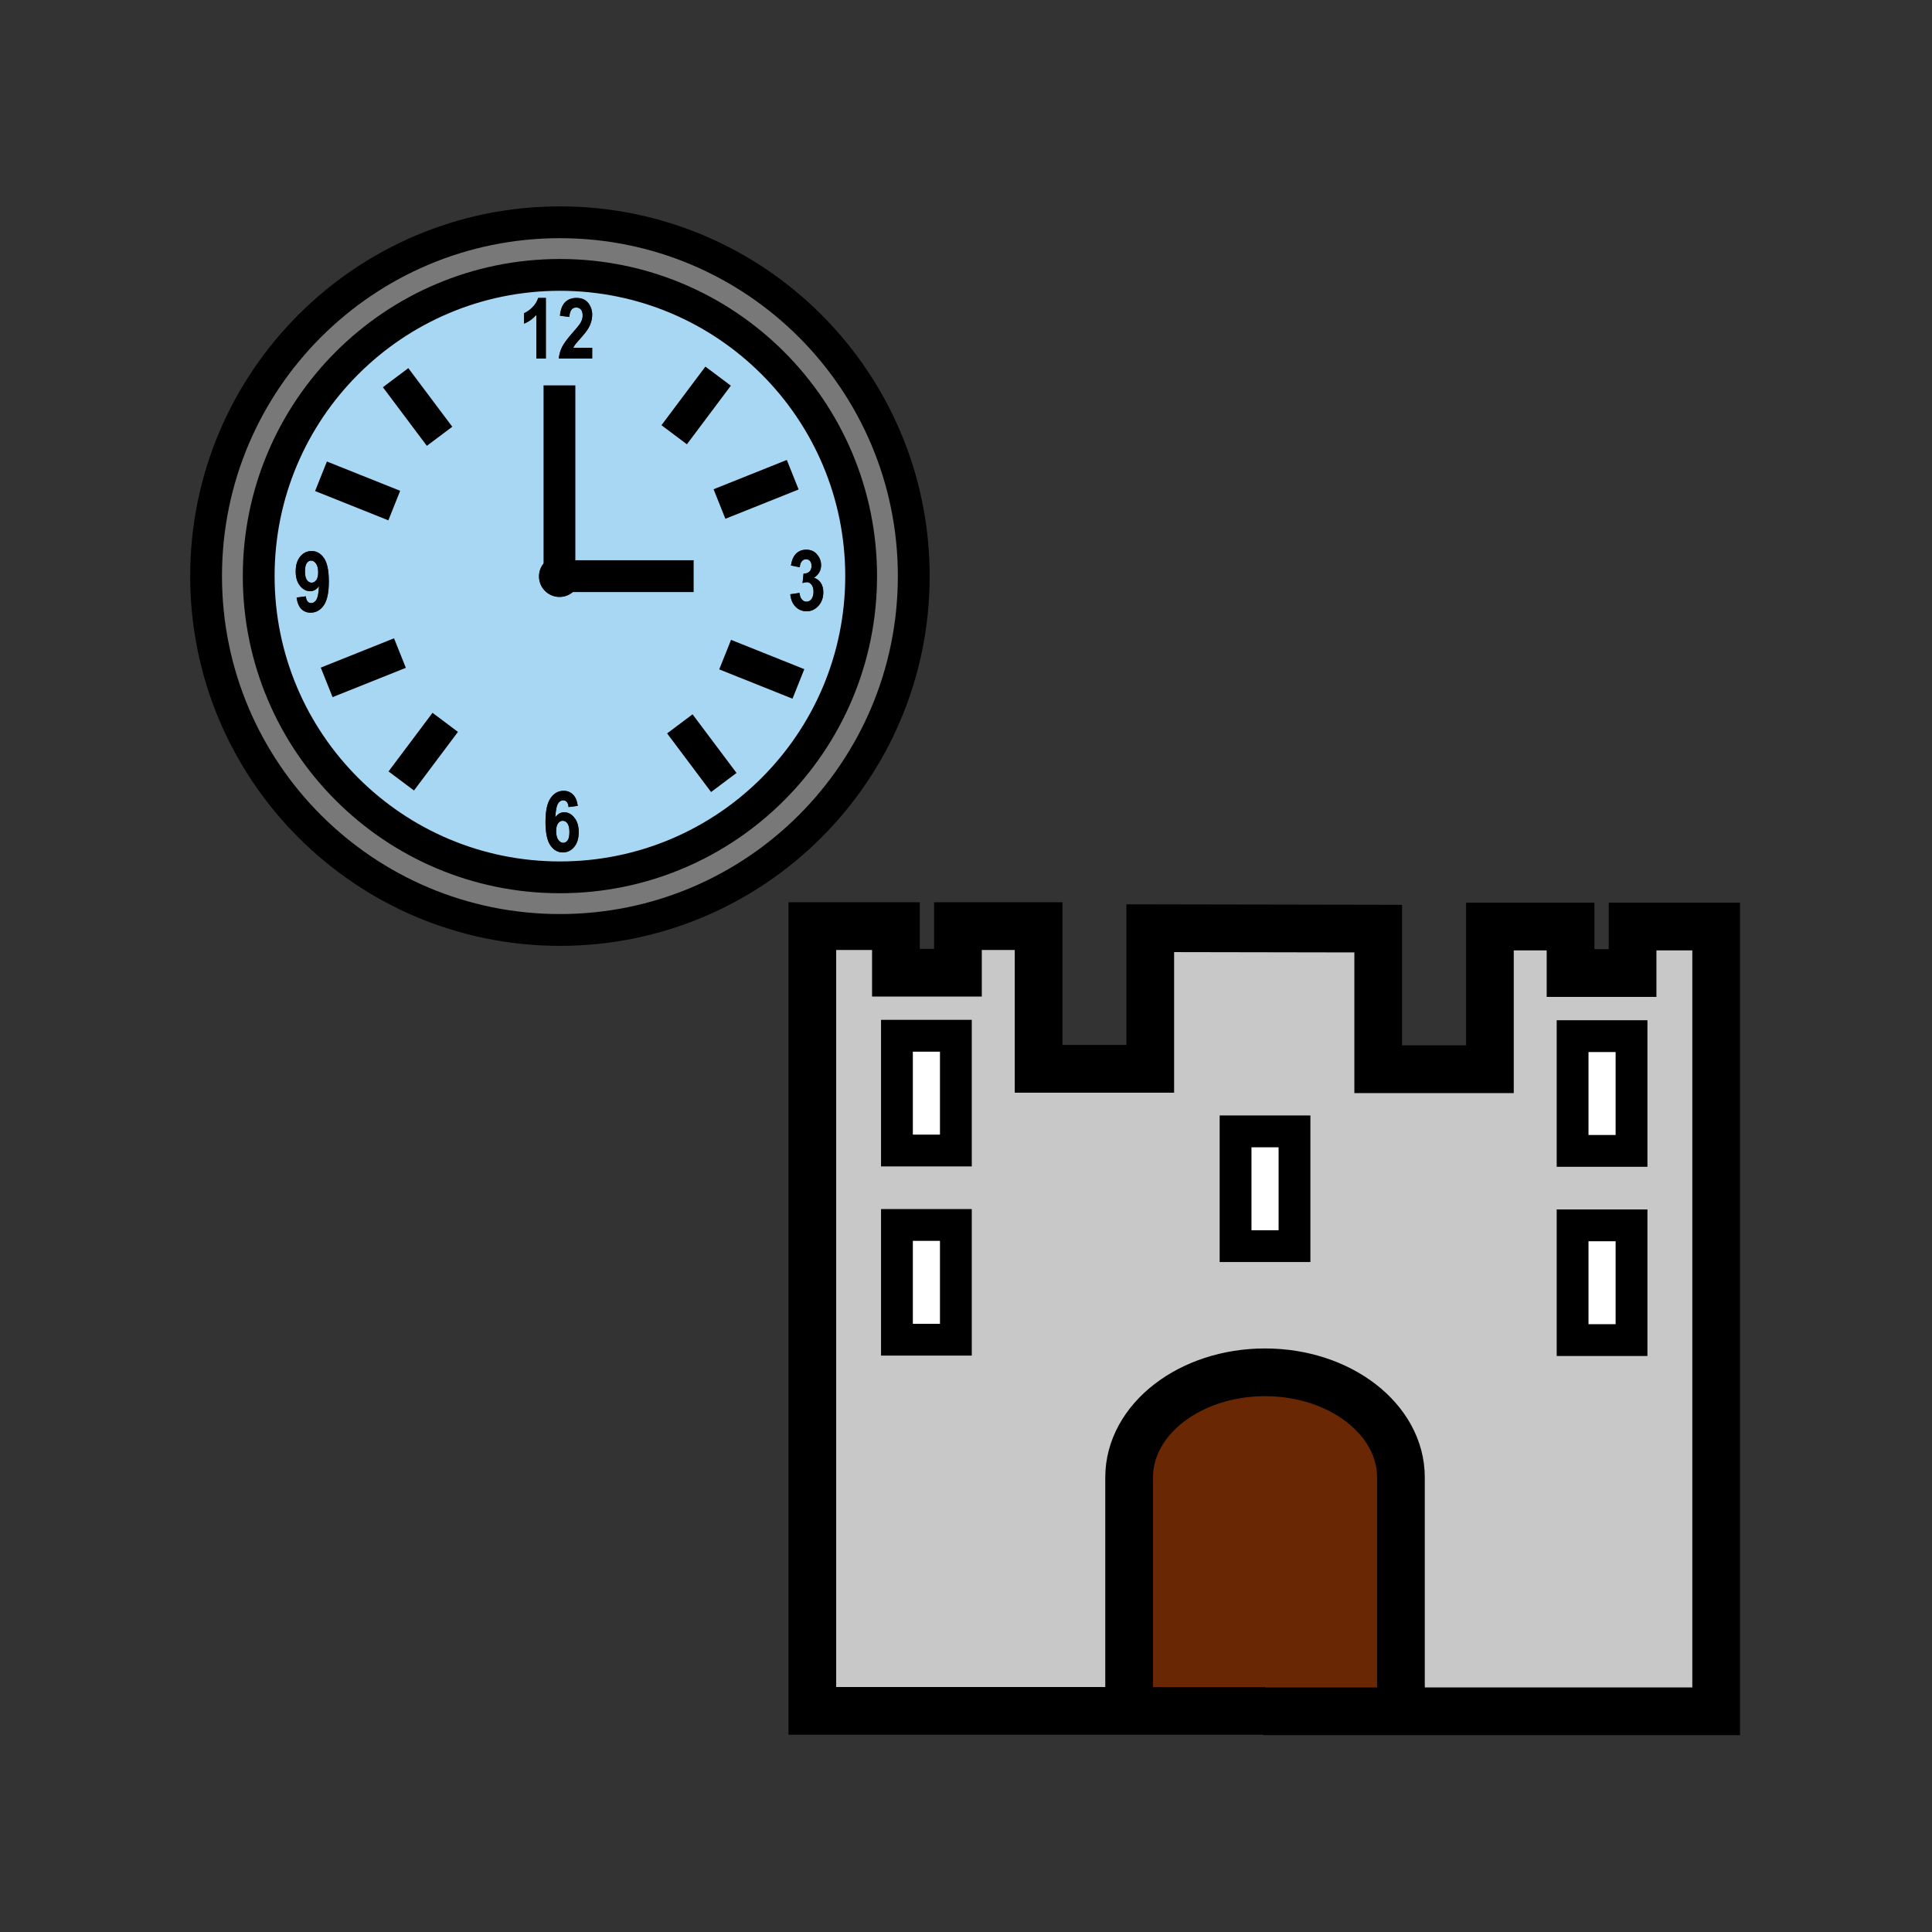 <?xml version="1.0"?><svg xmlns="http://www.w3.org/2000/svg" width="850.394" height="850.394" viewBox="0 0 850.394 850.394" overflow="visible"><rect x="0" y="0" width="850.394" height="850.394" fill="#333333" stroke="none"/><path fill="#fff" d="M692.2 539.35h25.939v50.511H692.2zM692.2 456.07h25.939v50.51H692.2zM543.85 497.99h25.94v50.52h-25.94zM394.8 539.18h25.94v50.511H394.8zM394.8 455.9h25.94v50.51H394.8z"></path><path d="M556.14 753.07H497V650.29c0-25.54 26.79-46.25 59.82-46.25 16.52 0 31.47 5.18 42.3 13.55 10.82 8.37 17.52 19.93 17.52 32.7v102.96h-60.5v-.18z" fill="#6a2703" class="aac-hair-fill"></path><path d="M755.39 407.83v345.42H616.64V650.29c0-12.771-6.699-24.33-17.52-32.7-10.83-8.37-25.78-13.55-42.3-13.55-33.03 0-59.82 20.71-59.82 46.25v102.78H357.56V407.65h36.79v20.49h27.3v-20.49h35.5v62.81h49.15v-61.9l100.34.18v61.89h49.16v-62.8h35.5v20.479h27.3V407.83h36.79zm-37.25 182.03v-50.51H692.2v50.511h25.94zm0-83.28v-50.51H692.2v50.51h25.94zm-148.35 41.93v-50.52h-25.94v50.52h25.94zm-149.05 41.18v-50.51H394.8v50.511h25.94zm0-83.28V455.9H394.8v50.51h25.94z" fill="#c8c8c8"></path><path d="M246.46 97.84c86.01 0 155.74 69.73 155.74 155.74 0 86.03-69.73 155.75-155.74 155.75-86.02 0-155.75-69.72-155.75-155.75 0-86.01 69.73-155.74 155.75-155.74zm132.58 155.74c0-73.21-59.37-132.58-132.58-132.58-73.23 0-132.59 59.37-132.59 132.58 0 73.23 59.36 132.59 132.59 132.59 73.21 0 132.58-59.36 132.58-132.59z" fill="#797878"></path><path d="M256.47 138.87c0 1.09-.31 2.17-.94 3.24-.43.74-1.56 2.16-3.41 4.25-2.33 2.62-3.89 4.74-4.7 6.35-.81 1.62-1.29 3.32-1.45 5.11h14.69v-4.75h-8.33c.22-.46.5-.93.86-1.42.36-.48 1.21-1.47 2.56-2.98 1.44-1.61 2.47-2.93 3.09-3.96.62-1.03 1.08-2.06 1.37-3.08.3-1.02.45-2.08.45-3.16 0-1.92-.58-3.63-1.74-5.11-1.17-1.49-2.89-2.23-5.18-2.23-2.08 0-3.75.63-5.01 1.9-1.25 1.26-2 3.25-2.26 5.94l4.16.54c.14-2.78 1.15-4.16 3-4.16.85 0 1.54.3 2.06.89.52.59.78 1.47.78 2.63zm100.74 110.19c0 1.1-.32 1.95-.94 2.55-.63.6-1.49.89-2.58.87l-.45 4.16c.74-.25 1.37-.38 1.91-.38.81 0 1.5.37 2.07 1.11.57.73.86 1.75.86 3.04 0 1.39-.3 2.48-.89 3.27-.59.78-1.32 1.17-2.18 1.17-.79 0-1.47-.33-2.05-.99-.58-.66-.93-1.62-1.04-2.88l-4.06.59c.22 2.32.99 4.15 2.32 5.49 1.33 1.34 2.95 2.01 4.86 2.01 2.01 0 3.73-.79 5.18-2.38 1.45-1.59 2.17-3.6 2.17-6.03 0-1.67-.38-3.06-1.15-4.17-.77-1.11-1.76-1.83-2.98-2.16 1.05-.7 1.85-1.51 2.37-2.44.53-.93.79-1.97.79-3.13 0-1.72-.58-3.28-1.76-4.69-1.17-1.41-2.75-2.12-4.75-2.12-1.77 0-3.25.55-4.41 1.65-1.17 1.1-1.96 2.86-2.36 5.29l3.88.81c.1-1.18.4-2.06.92-2.66s1.14-.9 1.85-.9c.7 0 1.28.26 1.74.77.45.52.68 1.24.68 2.15zM140.42 258c-.17 3-.55 5-1.15 5.98-.59.98-1.36 1.47-2.29 1.47-1.38 0-2.17-.99-2.36-2.97l-4.07.53c.31 2.26.99 3.94 2.07 5.03 1.07 1.09 2.43 1.63 4.08 1.63 2.38 0 4.31-1.07 5.8-3.21 1.5-2.13 2.24-5.64 2.24-10.52 0-4.79-.71-8.22-2.14-10.29-1.43-2.07-3.25-3.11-5.46-3.11-1.97 0-3.63.81-4.98 2.41-1.34 1.61-2.01 3.81-2.01 6.61 0 2.62.64 4.72 1.91 6.3 1.28 1.58 2.75 2.37 4.41 2.37.8 0 1.53-.19 2.18-.56.66-.38 1.25-.93 1.77-1.67zm105.83-13.31c-4.97.02-9 4.05-9 9.02 0 5 4.05 9.04 9.03 9.04 4.99 0 9.04-4.04 9.04-9.04v-.11c-.06-4.93-4.09-8.91-9.04-8.91h-.03zm-5.98-86.87v-26.69h-3.38c-.49 1.58-1.35 2.98-2.6 4.19-1.25 1.22-2.46 2.06-3.62 2.53v4.62c2.05-.82 3.85-2.11 5.41-3.87v19.22h4.19zm7.59 194.45c1.41 0 2.21.99 2.4 2.97l4.06-.53c-.3-2.23-1.01-3.89-2.12-4.98-1.11-1.1-2.48-1.65-4.09-1.65-2.35 0-4.27 1.07-5.76 3.21-1.5 2.14-2.24 5.64-2.24 10.51 0 4.8.72 8.23 2.15 10.3 1.44 2.07 3.26 3.11 5.44 3.11 1.99 0 3.66-.8 5.01-2.39 1.35-1.59 2.02-3.79 2.02-6.59 0-2.63-.64-4.74-1.92-6.33-1.27-1.58-2.77-2.38-4.49-2.38-.78 0-1.49.19-2.14.56-.64.38-1.22.94-1.75 1.69.16-3.01.54-5.02 1.15-6.01.6-.99 1.36-1.49 2.28-1.49zM246.46 121c73.21 0 132.58 59.37 132.58 132.58 0 73.23-59.37 132.59-132.58 132.59-73.23 0-132.59-59.36-132.59-132.59 0-73.21 59.36-132.58 132.59-132.58z" fill="#a8d7f4"></path><path d="M357.21 249.06c0-.91-.23-1.63-.68-2.15-.46-.51-1.04-.77-1.74-.77-.71 0-1.33.3-1.85.9s-.82 1.48-.92 2.66l-3.88-.81c.4-2.43 1.19-4.19 2.36-5.29 1.16-1.1 2.64-1.65 4.41-1.65 2 0 3.58.71 4.75 2.12 1.18 1.41 1.76 2.97 1.76 4.69 0 1.16-.26 2.2-.79 3.13-.52.93-1.32 1.74-2.37 2.44 1.22.33 2.21 1.05 2.98 2.16s1.15 2.5 1.15 4.17c0 2.43-.72 4.44-2.17 6.03-1.45 1.59-3.17 2.38-5.18 2.38-1.91 0-3.53-.67-4.86-2.01-1.33-1.34-2.1-3.17-2.32-5.49l4.06-.59c.11 1.26.46 2.22 1.04 2.88.58.66 1.26.99 2.05.99.86 0 1.59-.39 2.18-1.17.59-.79.89-1.88.89-3.27 0-1.29-.29-2.31-.86-3.04-.57-.74-1.26-1.11-2.07-1.11-.54 0-1.17.13-1.91.38l.45-4.16c1.09.02 1.95-.27 2.58-.87.62-.6.94-1.45.94-2.55zM255.32 253.71c0 5-4.05 9.04-9.04 9.04-4.98 0-9.03-4.04-9.03-9.04 0-4.97 4.03-9 9-9.02h.03c4.95 0 8.98 3.98 9.04 8.91v.11zM258.92 133.36c1.16 1.48 1.74 3.19 1.74 5.11 0 1.08-.15 2.14-.45 3.16-.29 1.02-.75 2.05-1.37 3.08-.62 1.03-1.65 2.35-3.09 3.96-1.35 1.51-2.2 2.5-2.56 2.98-.36.49-.64.96-.86 1.42h8.33v4.75h-14.69c.16-1.79.64-3.49 1.45-5.11.81-1.61 2.37-3.73 4.7-6.35 1.85-2.09 2.98-3.51 3.41-4.25.63-1.07.94-2.15.94-3.24 0-1.16-.26-2.04-.78-2.63-.52-.59-1.21-.89-2.06-.89-1.85 0-2.86 1.38-3 4.16l-4.16-.54c.26-2.69 1.01-4.68 2.26-5.94 1.26-1.27 2.93-1.9 5.01-1.9 2.29 0 4.01.74 5.18 2.23z"></path><path d="M244.79 365.81c0-1.5.29-2.64.85-3.4.56-.76 1.25-1.14 2.06-1.14.83 0 1.53.4 2.09 1.2.57.79.85 2.06.85 3.8 0 1.67-.26 2.88-.78 3.62-.52.73-1.18 1.1-1.96 1.1-.81 0-1.53-.44-2.16-1.33-.63-.89-.95-2.17-.95-3.85z" fill="#a8d7f4"></path><path d="M244.79 365.81c0 1.68.32 2.96.95 3.85.63.89 1.35 1.33 2.16 1.33.78 0 1.44-.37 1.96-1.1.52-.74.78-1.95.78-3.62 0-1.74-.28-3.01-.85-3.8-.56-.8-1.26-1.2-2.09-1.2-.81 0-1.5.38-2.06 1.14-.56.76-.85 1.9-.85 3.4zm3.07-13.54c-.92 0-1.68.5-2.28 1.49-.61.99-.99 3-1.15 6.01.53-.75 1.11-1.31 1.75-1.69.65-.37 1.36-.56 2.14-.56 1.72 0 3.22.8 4.49 2.38 1.28 1.59 1.92 3.7 1.92 6.33 0 2.8-.67 5-2.02 6.59-1.35 1.59-3.02 2.39-5.01 2.39-2.18 0-4-1.04-5.44-3.11-1.43-2.07-2.15-5.5-2.15-10.3 0-4.87.74-8.37 2.24-10.51 1.49-2.14 3.41-3.21 5.76-3.21 1.61 0 2.98.55 4.09 1.65 1.11 1.09 1.82 2.75 2.12 4.98l-4.06.53c-.19-1.98-.99-2.97-2.4-2.97zM240.27 131.13v26.69h-4.19V138.6c-1.56 1.76-3.36 3.05-5.41 3.87v-4.62c1.16-.47 2.37-1.31 3.62-2.53 1.25-1.21 2.11-2.61 2.6-4.19h3.38z"></path><path d="M140.05 251.93c0 1.52-.28 2.65-.84 3.41-.57.76-1.25 1.14-2.04 1.14-.82 0-1.52-.4-2.08-1.19-.57-.8-.85-2.05-.85-3.76s.26-2.93.78-3.66c.51-.74 1.16-1.11 1.94-1.11.8 0 1.51.45 2.15 1.34.63.89.94 2.17.94 3.83z" fill="#a8d7f4"></path><path d="M139.21 255.34c.56-.76.84-1.89.84-3.41 0-1.66-.31-2.94-.94-3.83-.64-.89-1.35-1.34-2.15-1.34-.78 0-1.43.37-1.94 1.11-.52.73-.78 1.95-.78 3.66 0 1.71.28 2.96.85 3.76.56.79 1.26 1.19 2.08 1.19.79 0 1.47-.38 2.04-1.14zm3.39-9.69c1.43 2.07 2.14 5.5 2.14 10.29 0 4.88-.74 8.39-2.24 10.52-1.49 2.14-3.42 3.21-5.8 3.21-1.65 0-3.01-.54-4.08-1.63-1.08-1.09-1.76-2.77-2.07-5.03l4.07-.53c.19 1.98.98 2.97 2.36 2.97.93 0 1.7-.49 2.29-1.47.6-.98.98-2.98 1.15-5.98-.52.74-1.11 1.29-1.77 1.67-.65.37-1.38.56-2.18.56-1.66 0-3.13-.79-4.41-2.37-1.27-1.58-1.91-3.68-1.91-6.3 0-2.8.67-5 2.01-6.61 1.35-1.6 3.01-2.41 4.98-2.41 2.21 0 4.03 1.04 5.46 3.11z"></path><g fill="none" stroke="#000"><path d="M379.04 253.58c0 73.23-59.37 132.59-132.58 132.59-73.23 0-132.59-59.36-132.59-132.59 0-73.21 59.36-132.58 132.59-132.58 73.21 0 132.58 59.37 132.58 132.58z" stroke-width="14"></path><path d="M402.2 253.58c0 86.03-69.73 155.75-155.74 155.75-86.02 0-155.75-69.72-155.75-155.75 0-86.01 69.73-155.74 155.75-155.74 86.01 0 155.74 69.73 155.74 155.74zM141.29 209.64l32.25 12.89M174.13 166.24l19.35 25.8M348.93 208.95l-32.24 12.9M316.09 165.56l-19.34 25.8M143.79 300.36l32.25-12.9M176.62 343.75l19.35-25.8M351.43 301.04l-32.25-12.9M318.59 344.42l-19.35-25.8M246.25 169.62V249.65M305.32 253.6h-59.37M394.8 455.9h25.94v50.51H394.8zM394.8 539.18h25.94v50.511H394.8zM543.85 497.99h25.94v50.52h-25.94z" stroke-width="14"></path><path d="M497 748.87v-98.58c0-25.54 26.79-46.25 59.82-46.25 16.52 0 31.47 5.18 42.3 13.55 10.82 8.37 17.52 19.93 17.52 32.7v98.58" stroke-width="21"></path><path stroke-width="14" d="M692.2 456.07h25.939v50.51H692.2zM692.2 539.35h25.939v50.511H692.2z"></path><path stroke-width="21" d="M556.14 753.25h199.25V407.83H718.6v20.48h-27.3v-20.48h-35.5v62.8h-49.16v-61.89l-100.34-.18v61.9h-49.15v-62.81h-35.5v20.49h-27.3v-20.49h-36.79v345.42h199.26"></path></g><path fill="none" d="M0 0h850.394v850.394H0z"></path></svg>